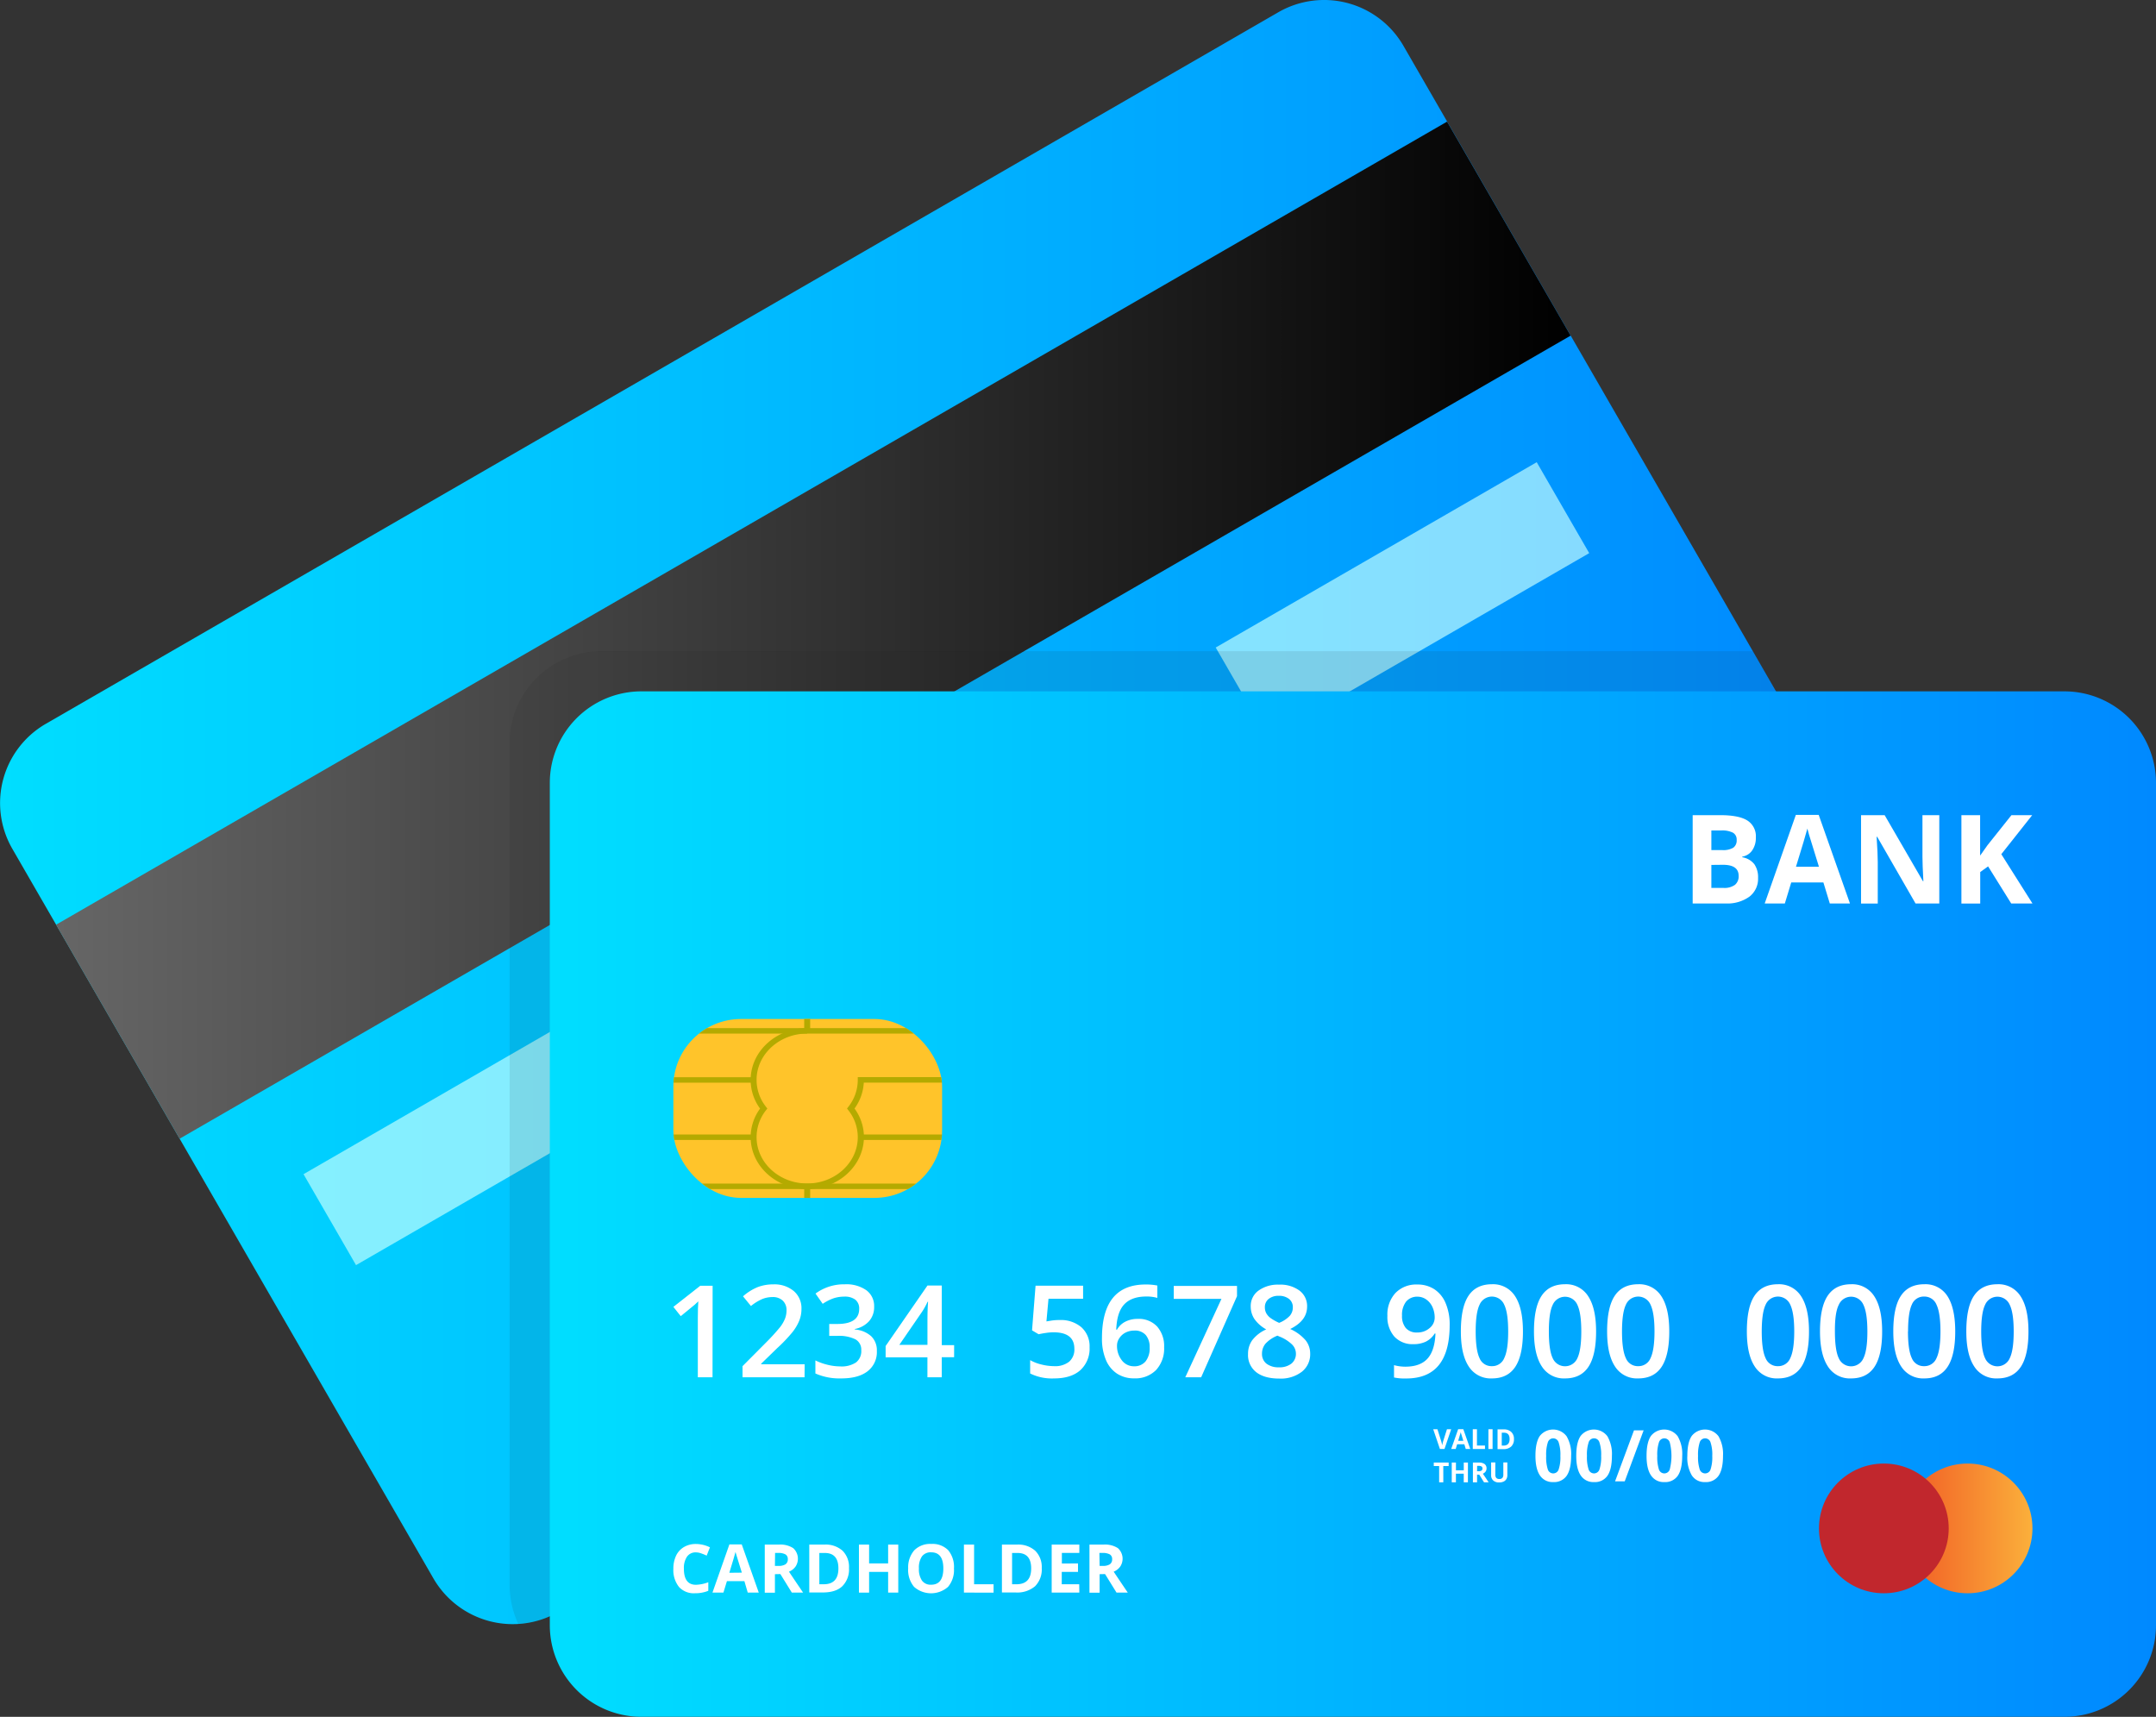<svg id="Livello_1" data-name="Livello 1" xmlns="http://www.w3.org/2000/svg" xmlns:xlink="http://www.w3.org/1999/xlink" viewBox="0 0 698 555.83"><rect x="0" y="0" width="698" height="555.83" fill="#333333" stroke="none"/><defs><style>.cls-1{fill:none;}.cls-2{fill:url(#linear-gradient);}.cls-3{fill:url(#linear-gradient-2);}.cls-4{fill:url(#linear-gradient-3);}.cls-5,.cls-6{opacity:0.7;}.cls-5{fill:url(#linear-gradient-4);}.cls-6{fill:url(#linear-gradient-5);}.cls-7{opacity:0.2;}.cls-8{opacity:0.1;}.cls-9{clip-path:url(#clip-path);}.cls-10{fill:#1d1d1b;}.cls-11{fill:url(#linear-gradient-6);}.cls-12{clip-path:url(#clip-path-2);}.cls-13{fill:#b4aa00;}.cls-14{fill:#fff;}.cls-15{fill:url(#linear-gradient-8);}.cls-16{fill:url(#linear-gradient-9);}</style><linearGradient id="linear-gradient" x1="369" y1="580.96" x2="456" y2="580.96" gradientUnits="userSpaceOnUse"><stop offset="0" stop-color="#ffc42a"/><stop offset="1" stop-color="#e6ff2a"/></linearGradient><linearGradient id="linear-gradient-2" x1="151" y1="485" x2="745.64" y2="485" gradientUnits="userSpaceOnUse"><stop offset="0" stop-color="#00deff"/><stop offset="1" stop-color="#0089ff"/></linearGradient><linearGradient id="linear-gradient-3" x1="169.15" y1="426.11" x2="659.49" y2="426.11" gradientTransform="translate(268.56 -150.07) rotate(30)" gradientUnits="userSpaceOnUse"><stop offset="0" stop-color="#666"/><stop offset="1"/></linearGradient><linearGradient id="linear-gradient-4" x1="249.27" y1="546.95" x2="508.76" y2="546.95" gradientTransform="translate(324.26 -116.23) rotate(30)" gradientUnits="userSpaceOnUse"><stop offset="0" stop-color="#beffff"/><stop offset="1" stop-color="#c0faff"/></linearGradient><linearGradient id="linear-gradient-5" x1="544.58" y1="416.45" x2="665.51" y2="416.45" gradientTransform="translate(289.29 -246.73) rotate(30)" xlink:href="#linear-gradient-4"/><clipPath id="clip-path" transform="translate(-151 -222.09)"><path class="cls-1" d="M730.81,513.58l-399,230.36a29.65,29.65,0,0,1-40.5-10.85L155,496.91a29.63,29.63,0,0,1,10.85-40.49l399-230.36a29.65,29.65,0,0,1,40.5,10.85L741.66,473.09A29.63,29.63,0,0,1,730.81,513.58Z"/></clipPath><linearGradient id="linear-gradient-6" x1="178" y1="389.83" x2="698" y2="389.83" xlink:href="#linear-gradient-2"/><clipPath id="clip-path-2" transform="translate(-151 -222.09)"><rect class="cls-2" x="369" y="552" width="87" height="57.91" rx="21.89"/></clipPath><linearGradient id="linear-gradient-8" x1="616" y1="494.83" x2="658" y2="494.83" gradientUnits="userSpaceOnUse"><stop offset="0" stop-color="#f15a24"/><stop offset="1" stop-color="#fbb03b"/></linearGradient><linearGradient id="linear-gradient-9" x1="715.43" y1="494.83" x2="715.93" y2="494.83" gradientUnits="userSpaceOnUse"><stop offset="0" stop-color="#c1272d"/><stop offset="1" stop-color="#ff482a"/></linearGradient></defs><path class="cls-3" d="M730.81,513.58l-399,230.36a29.65,29.65,0,0,1-40.5-10.85L155,496.91a29.63,29.63,0,0,1,10.85-40.49l399-230.36a29.65,29.65,0,0,1,40.5,10.85L741.66,473.09A29.63,29.63,0,0,1,730.81,513.58Z" transform="translate(-151 -222.09)"/><rect class="cls-4" x="154.32" y="386.11" width="520" height="80" transform="translate(-308.55 42.16) rotate(-30)"/><rect class="cls-5" x="239.01" y="529.95" width="280" height="34" transform="translate(-373.7 40.7) rotate(-30)"/><rect class="cls-6" x="545.05" y="399.45" width="120" height="34" transform="translate(-278.17 136.23) rotate(-30)"/><rect class="cls-7" x="481.99" y="534.35" width="246" height="16" transform="translate(-341.12 153.07) rotate(-30)"/><g class="cls-8"><g class="cls-9"><path class="cls-10" d="M194.64,210.83H655.35A29.65,29.65,0,0,1,685,240.47V513.18a29.64,29.64,0,0,1-29.64,29.64H194.64A29.65,29.65,0,0,1,165,513.18V240.47A29.65,29.65,0,0,1,194.64,210.83Z"/></g></g><path class="cls-11" d="M207.64,223.83H668.35A29.65,29.65,0,0,1,698,253.47V526.18a29.64,29.64,0,0,1-29.64,29.64H207.64A29.65,29.65,0,0,1,178,526.18V253.47A29.65,29.65,0,0,1,207.64,223.83Z"/><rect class="cls-2" x="218" y="329.91" width="87" height="57.91" rx="21.89"/><g class="cls-12"><rect class="cls-13" x="217" y="383.2" width="88.65" height="1.77"/><rect class="cls-13" x="217" y="332.86" width="44.32" height="1.77"/><rect class="cls-13" x="261.32" y="332.86" width="44.32" height="1.77"/><rect class="cls-13" x="278.67" y="367.3" width="26.98" height="1.77"/><rect class="cls-13" x="217" y="367.3" width="26.98" height="1.77"/><path class="cls-13" d="M412.32,607.05c-10.09,0-18.3-7.53-18.3-16.78a15.67,15.67,0,0,1,3.05-9.27,15.67,15.67,0,0,1-3.05-9.27c0-9.25,8.21-16.78,18.3-16.78v1.76c-9,0-16.38,6.74-16.38,15a14.08,14.08,0,0,0,3.08,8.75l.41.52-.41.52a14.08,14.08,0,0,0-3.08,8.75c0,8.28,7.35,15,16.38,15s16.38-6.74,16.38-15a14,14,0,0,0-3.08-8.75l-.4-.52.4-.52a14,14,0,0,0,3.08-8.75v-.89h27.95v1.77h-26a15.73,15.73,0,0,1-3,8.39,15.67,15.67,0,0,1,3.05,9.27C430.63,599.52,422.42,607.05,412.32,607.05Z" transform="translate(-151 -222.09)"/><rect class="cls-13" x="217" y="348.76" width="26.98" height="1.77"/><rect class="cls-13" x="260.36" y="324.91" width="1.93" height="8.83"/><rect class="cls-13" x="260.36" y="384.08" width="1.93" height="8.83"/></g><path class="cls-14" d="M699,486h8.89q6.08,0,8.81,1.73a6,6,0,0,1,2.75,5.5,7,7,0,0,1-1.2,4.2,4.81,4.81,0,0,1-3.2,2v.2a6.26,6.26,0,0,1,3.92,2.26,7.39,7.39,0,0,1,1.2,4.42,7.28,7.28,0,0,1-2.82,6.09,12.2,12.2,0,0,1-7.67,2.19H699Zm6.05,11.31h3.52a6.38,6.38,0,0,0,3.56-.76,2.84,2.84,0,0,0,1.11-2.52,2.51,2.51,0,0,0-1.2-2.35,7.66,7.66,0,0,0-3.8-.72h-3.19Zm0,4.8v7.45H709a5.82,5.82,0,0,0,3.69-1,3.55,3.55,0,0,0,1.19-2.93q0-3.56-5.08-3.56Z" transform="translate(-151 -222.09)"/><path class="cls-14" d="M743.39,514.59l-2.07-6.8H730.91l-2.07,6.8h-6.52l10.08-28.68h7.4l10.12,28.68Zm-3.51-11.88q-2.88-9.24-3.23-10.45c-.24-.81-.42-1.44-.52-1.91-.43,1.66-1.66,5.79-3.69,12.36Z" transform="translate(-151 -222.09)"/><path class="cls-14" d="M778.84,514.59h-7.69L758.73,493h-.18q.38,5.73.37,8.17v13.44h-5.41V486h7.64l12.4,21.39h.14c-.2-3.71-.3-6.34-.3-7.87V486h5.45Z" transform="translate(-151 -222.09)"/><path class="cls-14" d="M809,514.59h-6.88l-7.48-12-2.55,1.83v10.2H786V486h6.06V499.1l2.38-3.36L802.2,486h6.72l-10,12.64Z" transform="translate(-151 -222.09)"/><path class="cls-14" d="M381.68,668h-4.76V648.83c0-2.28.06-4.09.16-5.43-.31.32-.69.68-1.14,1.07s-2,1.64-4.55,3.73l-2.39-3,8.71-6.84h4Z" transform="translate(-151 -222.09)"/><path class="cls-14" d="M411.47,668H391.39v-3.61l7.64-7.68a65.61,65.61,0,0,0,4.48-4.91,11.45,11.45,0,0,0,1.61-2.73,7.28,7.28,0,0,0,.51-2.73,4.14,4.14,0,0,0-1.21-3.16,4.61,4.61,0,0,0-3.33-1.16,8.87,8.87,0,0,0-3.29.63,15.58,15.58,0,0,0-3.68,2.27l-2.57-3.14a16.69,16.69,0,0,1,4.8-3,14.06,14.06,0,0,1,5-.87,9.76,9.76,0,0,1,6.63,2.16,7.28,7.28,0,0,1,2.49,5.8,10.16,10.16,0,0,1-.72,3.81,15.39,15.39,0,0,1-2.21,3.72,50.15,50.15,0,0,1-4.95,5.18l-5.15,5v.2h14.07Z" transform="translate(-151 -222.09)"/><path class="cls-14" d="M434,645.14a6.83,6.83,0,0,1-1.64,4.69,8.28,8.28,0,0,1-4.62,2.53v.16a8.85,8.85,0,0,1,5.35,2.22,6.34,6.34,0,0,1,1.79,4.71,7.82,7.82,0,0,1-3,6.59q-3,2.33-8.59,2.32a19.3,19.3,0,0,1-8.31-1.6v-4.23a18.76,18.76,0,0,0,4,1.43,17.28,17.28,0,0,0,4,.51,8.48,8.48,0,0,0,5.15-1.28,4.62,4.62,0,0,0,1.7-4,3.76,3.76,0,0,0-1.88-3.48,12.08,12.08,0,0,0-5.92-1.12h-2.57v-3.86h2.61q7.1,0,7.09-4.91a3.63,3.63,0,0,0-1.23-2.94,5.63,5.63,0,0,0-3.65-1,11,11,0,0,0-3.24.48,15.4,15.4,0,0,0-3.69,1.85l-2.33-3.32a15.54,15.54,0,0,1,9.46-3,11.26,11.26,0,0,1,7,1.92A6.32,6.32,0,0,1,434,645.14Z" transform="translate(-151 -222.09)"/><path class="cls-14" d="M459.89,661.49h-4V668h-4.64v-6.47H437.72v-3.66l13.54-19.58h4.64v19.29h4Zm-8.63-4v-7.43c0-2.65.06-4.82.2-6.51h-.16a22.9,22.9,0,0,1-1.79,3.24l-7.35,10.7Z" transform="translate(-151 -222.09)"/><path class="cls-14" d="M494.05,649.46a10.18,10.18,0,0,1,7.09,2.37,8.29,8.29,0,0,1,2.61,6.46,9.45,9.45,0,0,1-3,7.41q-3,2.65-8.44,2.66a15.91,15.91,0,0,1-7.8-1.6v-4.32a13.82,13.82,0,0,0,3.77,1.44,17.06,17.06,0,0,0,3.95.51,7.33,7.33,0,0,0,4.9-1.44,5.21,5.21,0,0,0,1.69-4.21q0-5.31-6.77-5.31a17.31,17.31,0,0,0-2.35.19c-.93.13-1.75.28-2.45.44l-2.13-1.26,1.14-14.46h15.39v4.23h-11.2l-.67,7.33,1.73-.28A16.17,16.17,0,0,1,494.05,649.46Z" transform="translate(-151 -222.09)"/><path class="cls-14" d="M507.76,655.33q0-17.39,14.16-17.38a18.25,18.25,0,0,1,3.77.34v4a12.73,12.73,0,0,0-3.56-.45c-3.18,0-5.56.85-7.16,2.55s-2.45,4.43-2.59,8.19h.24A6.5,6.5,0,0,1,515.3,650a8.64,8.64,0,0,1,4.05-.91,8.06,8.06,0,0,1,6.28,2.48,9.56,9.56,0,0,1,2.25,6.7,10.22,10.22,0,0,1-2.6,7.37,9.43,9.43,0,0,1-7.11,2.7,9.92,9.92,0,0,1-5.53-1.53,9.74,9.74,0,0,1-3.61-4.46A17.54,17.54,0,0,1,507.76,655.33Zm10.33,9.1a4.66,4.66,0,0,0,3.78-1.58,6.81,6.81,0,0,0,1.33-4.52,6,6,0,0,0-1.25-4,4.64,4.64,0,0,0-3.73-1.46,6.15,6.15,0,0,0-2.84.66,5.21,5.21,0,0,0-2,1.8,4.26,4.26,0,0,0-.75,2.34,7.5,7.5,0,0,0,1.55,4.81A4.84,4.84,0,0,0,518.09,664.43Z" transform="translate(-151 -222.09)"/><path class="cls-14" d="M534.73,668l11.71-25.39H531v-4.19h20.48v3.32L539.87,668Z" transform="translate(-151 -222.09)"/><path class="cls-14" d="M565.06,638a10.45,10.45,0,0,1,6.66,1.94,6.23,6.23,0,0,1,2.45,5.17q0,4.56-5.47,7.25a14.19,14.19,0,0,1,5,3.67,6.93,6.93,0,0,1,1.47,4.3,7.2,7.2,0,0,1-2.7,5.87,11.19,11.19,0,0,1-7.29,2.21q-4.83,0-7.48-2.07a7,7,0,0,1-2.65-5.85A7.53,7.53,0,0,1,556.4,656a11.61,11.61,0,0,1,4.54-3.51,11.36,11.36,0,0,1-3.87-3.43,7.33,7.33,0,0,1-1.15-4,6.11,6.11,0,0,1,2.53-5.14A10.71,10.71,0,0,1,565.06,638Zm-5.49,22.33a3.94,3.94,0,0,0,1.47,3.27,6.32,6.32,0,0,0,4,1.16,6.2,6.2,0,0,0,4.06-1.2,4.05,4.05,0,0,0,1.45-3.27,4.19,4.19,0,0,0-1.34-3,12.5,12.5,0,0,0-4.05-2.51l-.59-.27a10.61,10.61,0,0,0-3.85,2.58A5,5,0,0,0,559.57,660.28ZM565,641.62a5,5,0,0,0-3.27,1,3.34,3.34,0,0,0-1.23,2.73,4,4,0,0,0,.44,1.88,5,5,0,0,0,1.3,1.51,15.6,15.6,0,0,0,2.88,1.63,9.61,9.61,0,0,0,3.43-2.26,4.13,4.13,0,0,0,1-2.76,3.32,3.32,0,0,0-1.24-2.73A5.12,5.12,0,0,0,565,641.62Z" transform="translate(-151 -222.09)"/><path class="cls-14" d="M620.33,651q0,8.74-3.53,13.07t-10.62,4.31a16.67,16.67,0,0,1-3.87-.32v-4a13.75,13.75,0,0,0,3.63.5c3.22,0,5.61-.86,7.19-2.59s2.45-4.45,2.6-8.15h-.25a7.15,7.15,0,0,1-2.88,2.64,9.09,9.09,0,0,1-4,.81,8,8,0,0,1-6.18-2.45,9.59,9.59,0,0,1-2.25-6.73,10.26,10.26,0,0,1,2.6-7.38,9.32,9.32,0,0,1,7.1-2.75,9.77,9.77,0,0,1,5.51,1.54,9.91,9.91,0,0,1,3.63,4.47A17.5,17.5,0,0,1,620.33,651ZM610,641.9a4.64,4.64,0,0,0-3.79,1.61,7,7,0,0,0-1.31,4.53,6,6,0,0,0,1.22,4,4.6,4.6,0,0,0,3.72,1.45,5.91,5.91,0,0,0,4-1.44,4.33,4.33,0,0,0,1.64-3.36,8.19,8.19,0,0,0-.7-3.38,6,6,0,0,0-2-2.48A4.84,4.84,0,0,0,610,641.9Z" transform="translate(-151 -222.09)"/><path class="cls-14" d="M644.05,653.15q0,7.71-2.48,11.46T634,668.36a8.43,8.43,0,0,1-7.5-3.87q-2.55-3.87-2.55-11.34,0-7.85,2.48-11.56t7.57-3.72a8.43,8.43,0,0,1,7.52,3.89Q644.05,645.65,644.05,653.15Zm-15.3,0c0,4,.42,6.92,1.25,8.65a4.15,4.15,0,0,0,4,2.59,4.19,4.19,0,0,0,4-2.63q1.28-2.64,1.27-8.61c0-4-.42-6.85-1.27-8.63a4.34,4.34,0,0,0-8,0Q628.75,647.1,628.75,653.15Z" transform="translate(-151 -222.09)"/><path class="cls-14" d="M667.73,653.15q0,7.71-2.48,11.46t-7.58,3.75a8.41,8.41,0,0,1-7.5-3.87q-2.55-3.87-2.55-11.34,0-7.85,2.48-11.56t7.57-3.72a8.42,8.42,0,0,1,7.51,3.89Q667.73,645.65,667.73,653.15Zm-15.29,0c0,4,.41,6.92,1.24,8.65a4.36,4.36,0,0,0,8,0q1.26-2.64,1.26-8.61c0-4-.42-6.85-1.26-8.63a4.35,4.35,0,0,0-8,0Q652.44,647.1,652.44,653.15Z" transform="translate(-151 -222.09)"/><path class="cls-14" d="M691.42,653.15q0,7.71-2.48,11.46t-7.59,3.75a8.41,8.41,0,0,1-7.5-3.87q-2.55-3.87-2.55-11.34,0-7.85,2.48-11.56t7.57-3.72a8.44,8.44,0,0,1,7.52,3.89Q691.42,645.65,691.42,653.15Zm-15.3,0c0,4,.42,6.92,1.25,8.65a4.15,4.15,0,0,0,4,2.59,4.19,4.19,0,0,0,4-2.63c.84-1.76,1.27-4.63,1.27-8.61s-.43-6.85-1.27-8.63a4.34,4.34,0,0,0-8,0Q676.13,647.1,676.12,653.15Z" transform="translate(-151 -222.09)"/><path class="cls-14" d="M736.66,653.15q0,7.71-2.48,11.46t-7.59,3.75a8.42,8.42,0,0,1-7.5-3.87q-2.55-3.87-2.55-11.34,0-7.85,2.48-11.56t7.57-3.72a8.44,8.44,0,0,1,7.52,3.89Q736.66,645.65,736.66,653.15Zm-15.3,0c0,4,.42,6.92,1.25,8.65a4.15,4.15,0,0,0,4,2.59,4.19,4.19,0,0,0,4-2.63c.84-1.76,1.27-4.63,1.27-8.61s-.43-6.85-1.27-8.63a4.34,4.34,0,0,0-8,0Q721.37,647.1,721.36,653.15Z" transform="translate(-151 -222.09)"/><path class="cls-14" d="M760.34,653.15q0,7.71-2.48,11.46t-7.59,3.75a8.4,8.4,0,0,1-7.49-3.87q-2.55-3.87-2.56-11.34,0-7.85,2.49-11.56t7.56-3.72a8.43,8.43,0,0,1,7.52,3.89Q760.34,645.65,760.34,653.15Zm-15.29,0c0,4,.41,6.92,1.24,8.65a4.35,4.35,0,0,0,8,0q1.28-2.64,1.27-8.61c0-4-.42-6.85-1.27-8.63a4.34,4.34,0,0,0-8,0Q745,647.1,745.05,653.15Z" transform="translate(-151 -222.09)"/><path class="cls-14" d="M784,653.15q0,7.71-2.48,11.46T774,668.36a8.41,8.41,0,0,1-7.5-3.87q-2.55-3.87-2.55-11.34,0-7.85,2.48-11.56c1.65-2.48,4.18-3.72,7.57-3.72a8.41,8.41,0,0,1,7.51,3.89Q784,645.65,784,653.15Zm-15.3,0c0,4,.42,6.92,1.25,8.65a4.14,4.14,0,0,0,4,2.59,4.2,4.2,0,0,0,4-2.63c.84-1.76,1.27-4.63,1.27-8.61s-.43-6.85-1.27-8.63a4.2,4.2,0,0,0-4-2.66,4.14,4.14,0,0,0-4,2.61Q768.73,647.1,768.73,653.15Z" transform="translate(-151 -222.09)"/><path class="cls-14" d="M807.71,653.15q0,7.71-2.48,11.46c-1.66,2.5-4.18,3.75-7.59,3.75a8.4,8.4,0,0,1-7.49-3.87q-2.56-3.87-2.56-11.34,0-7.85,2.49-11.56t7.56-3.72a8.43,8.43,0,0,1,7.52,3.89Q807.71,645.65,807.71,653.15Zm-15.3,0c0,4,.42,6.92,1.25,8.65a4.35,4.35,0,0,0,8,0q1.27-2.64,1.27-8.61c0-4-.42-6.85-1.27-8.63a4.34,4.34,0,0,0-8,0Q792.42,647.1,792.41,653.15Z" transform="translate(-151 -222.09)"/><path class="cls-14" d="M376.29,724.68a3.34,3.34,0,0,0-2.88,1.4,6.49,6.49,0,0,0-1,3.89q0,5.21,3.9,5.2a12.25,12.25,0,0,0,4-.82v2.77a11.06,11.06,0,0,1-4.28.79,6.49,6.49,0,0,1-5.18-2A8.7,8.7,0,0,1,369,730a9.66,9.66,0,0,1,.88-4.25,6.43,6.43,0,0,1,2.54-2.79,7.46,7.46,0,0,1,3.87-1,10.44,10.44,0,0,1,4.55,1.09l-1.06,2.68A16.15,16.15,0,0,0,378,725,5.16,5.16,0,0,0,376.29,724.68Z" transform="translate(-151 -222.09)"/><path class="cls-14" d="M393.08,737.7,392,734h-5.66l-1.13,3.7h-3.55l5.48-15.6h4l5.51,15.6Zm-1.91-6.46c-1.05-3.35-1.63-5.25-1.76-5.69s-.23-.79-.29-1q-.35,1.37-2,6.73Z" transform="translate(-151 -222.09)"/><path class="cls-14" d="M401.88,731.74v6h-3.29V722.16h4.53a7.71,7.71,0,0,1,4.68,1.15,4.61,4.61,0,0,1,.77,5.94,4.92,4.92,0,0,1-2.14,1.68c2.34,3.49,3.87,5.75,4.57,6.77h-3.65l-3.71-6Zm0-2.68H403a4.09,4.09,0,0,0,2.3-.52,1.87,1.87,0,0,0,.75-1.64,1.7,1.7,0,0,0-.76-1.57,4.67,4.67,0,0,0-2.36-.47h-1Z" transform="translate(-151 -222.09)"/><path class="cls-14" d="M425.86,729.78a7.64,7.64,0,0,1-2.19,5.88c-1.45,1.36-3.56,2-6.31,2H413V722.16h4.88a8.2,8.2,0,0,1,5.91,2A7.4,7.4,0,0,1,425.86,729.78Zm-3.43.09q0-5-4.42-5h-1.75V735h1.41C420.85,735,422.43,733.28,422.43,729.87Z" transform="translate(-151 -222.09)"/><path class="cls-14" d="M441.81,737.7h-3.28V731h-6.16v6.71h-3.29V722.16h3.29v6.09h6.16v-6.09h3.28Z" transform="translate(-151 -222.09)"/><path class="cls-14" d="M459.84,729.91a8.41,8.41,0,0,1-1.91,5.93,8.3,8.3,0,0,1-11,0,8.45,8.45,0,0,1-1.91-6A8.36,8.36,0,0,1,447,724a7.21,7.21,0,0,1,5.51-2.05A7.08,7.08,0,0,1,458,724,8.46,8.46,0,0,1,459.84,729.91Zm-11.34,0a6.47,6.47,0,0,0,1,3.92,3.45,3.45,0,0,0,2.95,1.32q3.94,0,3.95-5.24t-3.92-5.25a3.49,3.49,0,0,0-3,1.32A6.43,6.43,0,0,0,448.5,729.91Z" transform="translate(-151 -222.09)"/><path class="cls-14" d="M463.07,737.7V722.16h3.29V735h6.31v2.72Z" transform="translate(-151 -222.09)"/><path class="cls-14" d="M488.26,729.78a7.67,7.67,0,0,1-2.18,5.88,8.92,8.92,0,0,1-6.31,2h-4.4V722.16h4.88a8.24,8.24,0,0,1,5.91,2A7.4,7.4,0,0,1,488.26,729.78Zm-3.42.09c0-3.34-1.48-5-4.42-5h-1.76V735h1.42Q484.84,735,484.84,729.87Z" transform="translate(-151 -222.09)"/><path class="cls-14" d="M500.43,737.7h-8.95V722.16h8.95v2.7h-5.65v3.41H500V731h-5.26v4h5.65Z" transform="translate(-151 -222.09)"/><path class="cls-14" d="M507,731.74v6h-3.29V722.16h4.53a7.71,7.71,0,0,1,4.68,1.15,4.61,4.61,0,0,1,.77,5.94,4.92,4.92,0,0,1-2.14,1.68q3.51,5.24,4.57,6.77h-3.65l-3.71-6Zm0-2.68H508a4.09,4.09,0,0,0,2.3-.52,1.87,1.87,0,0,0,.75-1.64,1.7,1.7,0,0,0-.76-1.57,4.67,4.67,0,0,0-2.36-.47h-1Z" transform="translate(-151 -222.09)"/><path class="cls-14" d="M659.65,693.43c0,2.89-.48,5-1.42,6.41a4.94,4.94,0,0,1-4.37,2.08,4.88,4.88,0,0,1-4.31-2.15q-1.45-2.14-1.45-6.34,0-4.36,1.41-6.44a5.48,5.48,0,0,1,8.67.09A11.36,11.36,0,0,1,659.65,693.43Zm-8.08,0a12.91,12.91,0,0,0,.52,4.36,1.84,1.84,0,0,0,3.53,0,12.28,12.28,0,0,0,.55-4.34,12.54,12.54,0,0,0-.55-4.36,1.84,1.84,0,0,0-1.76-1.33,1.82,1.82,0,0,0-1.76,1.33A12.9,12.9,0,0,0,651.57,693.43Z" transform="translate(-151 -222.09)"/><path class="cls-14" d="M672.85,693.43c0,2.89-.47,5-1.42,6.41a4.92,4.92,0,0,1-4.36,2.08,4.87,4.87,0,0,1-4.31-2.15q-1.46-2.14-1.45-6.34,0-4.36,1.41-6.44a5.48,5.48,0,0,1,8.67.09A11.45,11.45,0,0,1,672.85,693.43Zm-8.08,0a12.86,12.86,0,0,0,.53,4.36,1.84,1.84,0,0,0,3.53,0,12.57,12.57,0,0,0,.54-4.34,12.3,12.3,0,0,0-.55-4.36,1.82,1.82,0,0,0-3.51,0A12.59,12.59,0,0,0,664.77,693.43Z" transform="translate(-151 -222.09)"/><path class="cls-14" d="M683.12,685.17,677,701.69h-3.13L680,685.17Z" transform="translate(-151 -222.09)"/><path class="cls-14" d="M695.61,693.43c0,2.89-.47,5-1.41,6.41a4.94,4.94,0,0,1-4.37,2.08,4.87,4.87,0,0,1-4.31-2.15q-1.46-2.14-1.45-6.34,0-4.36,1.41-6.44a5.48,5.48,0,0,1,8.67.09A11.36,11.36,0,0,1,695.61,693.43Zm-8.07,0a12.91,12.91,0,0,0,.52,4.36,1.84,1.84,0,0,0,3.53,0,17.79,17.79,0,0,0,0-8.7,1.84,1.84,0,0,0-1.76-1.33,1.82,1.82,0,0,0-1.76,1.33A12.64,12.64,0,0,0,687.54,693.43Z" transform="translate(-151 -222.09)"/><path class="cls-14" d="M708.82,693.43c0,2.89-.47,5-1.42,6.41a4.92,4.92,0,0,1-4.36,2.08,4.85,4.85,0,0,1-4.31-2.15,11.32,11.32,0,0,1-1.46-6.34c0-2.91.48-5.06,1.42-6.44a5.48,5.48,0,0,1,8.67.09A11.45,11.45,0,0,1,708.82,693.43Zm-8.08,0a12.86,12.86,0,0,0,.53,4.36,1.84,1.84,0,0,0,3.53,0,12.57,12.57,0,0,0,.54-4.34,12.3,12.3,0,0,0-.55-4.36,1.83,1.83,0,0,0-3.52,0A12.9,12.9,0,0,0,700.74,693.43Z" transform="translate(-151 -222.09)"/><path class="cls-14" d="M619.45,684.81h1.37l-2.17,6.4h-1.48l-2.17-6.4h1.37l1.2,3.81q.1.33.21.78a5.87,5.87,0,0,1,.13.63,12.13,12.13,0,0,1,.33-1.41Z" transform="translate(-151 -222.09)"/><path class="cls-14" d="M625.54,691.21l-.46-1.53h-2.33l-.47,1.53h-1.46l2.26-6.42h1.66l2.26,6.42Zm-.79-2.66c-.42-1.38-.67-2.16-.72-2.34l-.12-.43c-.09.37-.37,1.3-.82,2.77Z" transform="translate(-151 -222.09)"/><path class="cls-14" d="M627.81,691.21v-6.4h1.35v5.28h2.6v1.12Z" transform="translate(-151 -222.09)"/><path class="cls-14" d="M632.87,691.21v-6.4h1.35v6.4Z" transform="translate(-151 -222.09)"/><path class="cls-14" d="M641.14,688a3.15,3.15,0,0,1-.9,2.42,3.68,3.68,0,0,1-2.6.84h-1.81v-6.4h2a3.39,3.39,0,0,1,2.43.83A3,3,0,0,1,641.14,688Zm-1.41,0c0-1.37-.61-2.06-1.82-2.06h-.72v4.17h.58C639.08,690.09,639.73,689.39,639.73,688Z" transform="translate(-151 -222.09)"/><path class="cls-14" d="M618.27,702h-1.35v-5.27h-1.74v-1.13H620v1.13h-1.74Z" transform="translate(-151 -222.09)"/><path class="cls-14" d="M626.23,702h-1.35V699.2h-2.53V702H621v-6.4h1.36v2.51h2.53v-2.51h1.35Z" transform="translate(-151 -222.09)"/><path class="cls-14" d="M629.2,699.5V702h-1.35v-6.4h1.86a3.17,3.17,0,0,1,1.93.48,1.69,1.69,0,0,1,.62,1.44,1.67,1.67,0,0,1-.31,1,2.06,2.06,0,0,1-.88.69c1,1.44,1.59,2.37,1.88,2.79h-1.5l-1.53-2.46Zm0-1.1h.44a1.71,1.71,0,0,0,1-.21.79.79,0,0,0,.3-.68.7.7,0,0,0-.31-.65,2,2,0,0,0-1-.19h-.41Z" transform="translate(-151 -222.09)"/><path class="cls-14" d="M639,695.56v4.14a2.38,2.38,0,0,1-.31,1.24,2,2,0,0,1-.92.82,3.27,3.27,0,0,1-1.42.28,2.7,2.7,0,0,1-1.91-.63,2.23,2.23,0,0,1-.69-1.73v-4.12h1.36v3.92a1.68,1.68,0,0,0,.29,1.08,1.25,1.25,0,0,0,1,.35,1.21,1.21,0,0,0,1-.35,1.65,1.65,0,0,0,.3-1.09v-3.91Z" transform="translate(-151 -222.09)"/><circle class="cls-15" cx="637" cy="494.83" r="21"/><circle class="cls-16" cx="609.89" cy="494.83" r="21"/></svg>